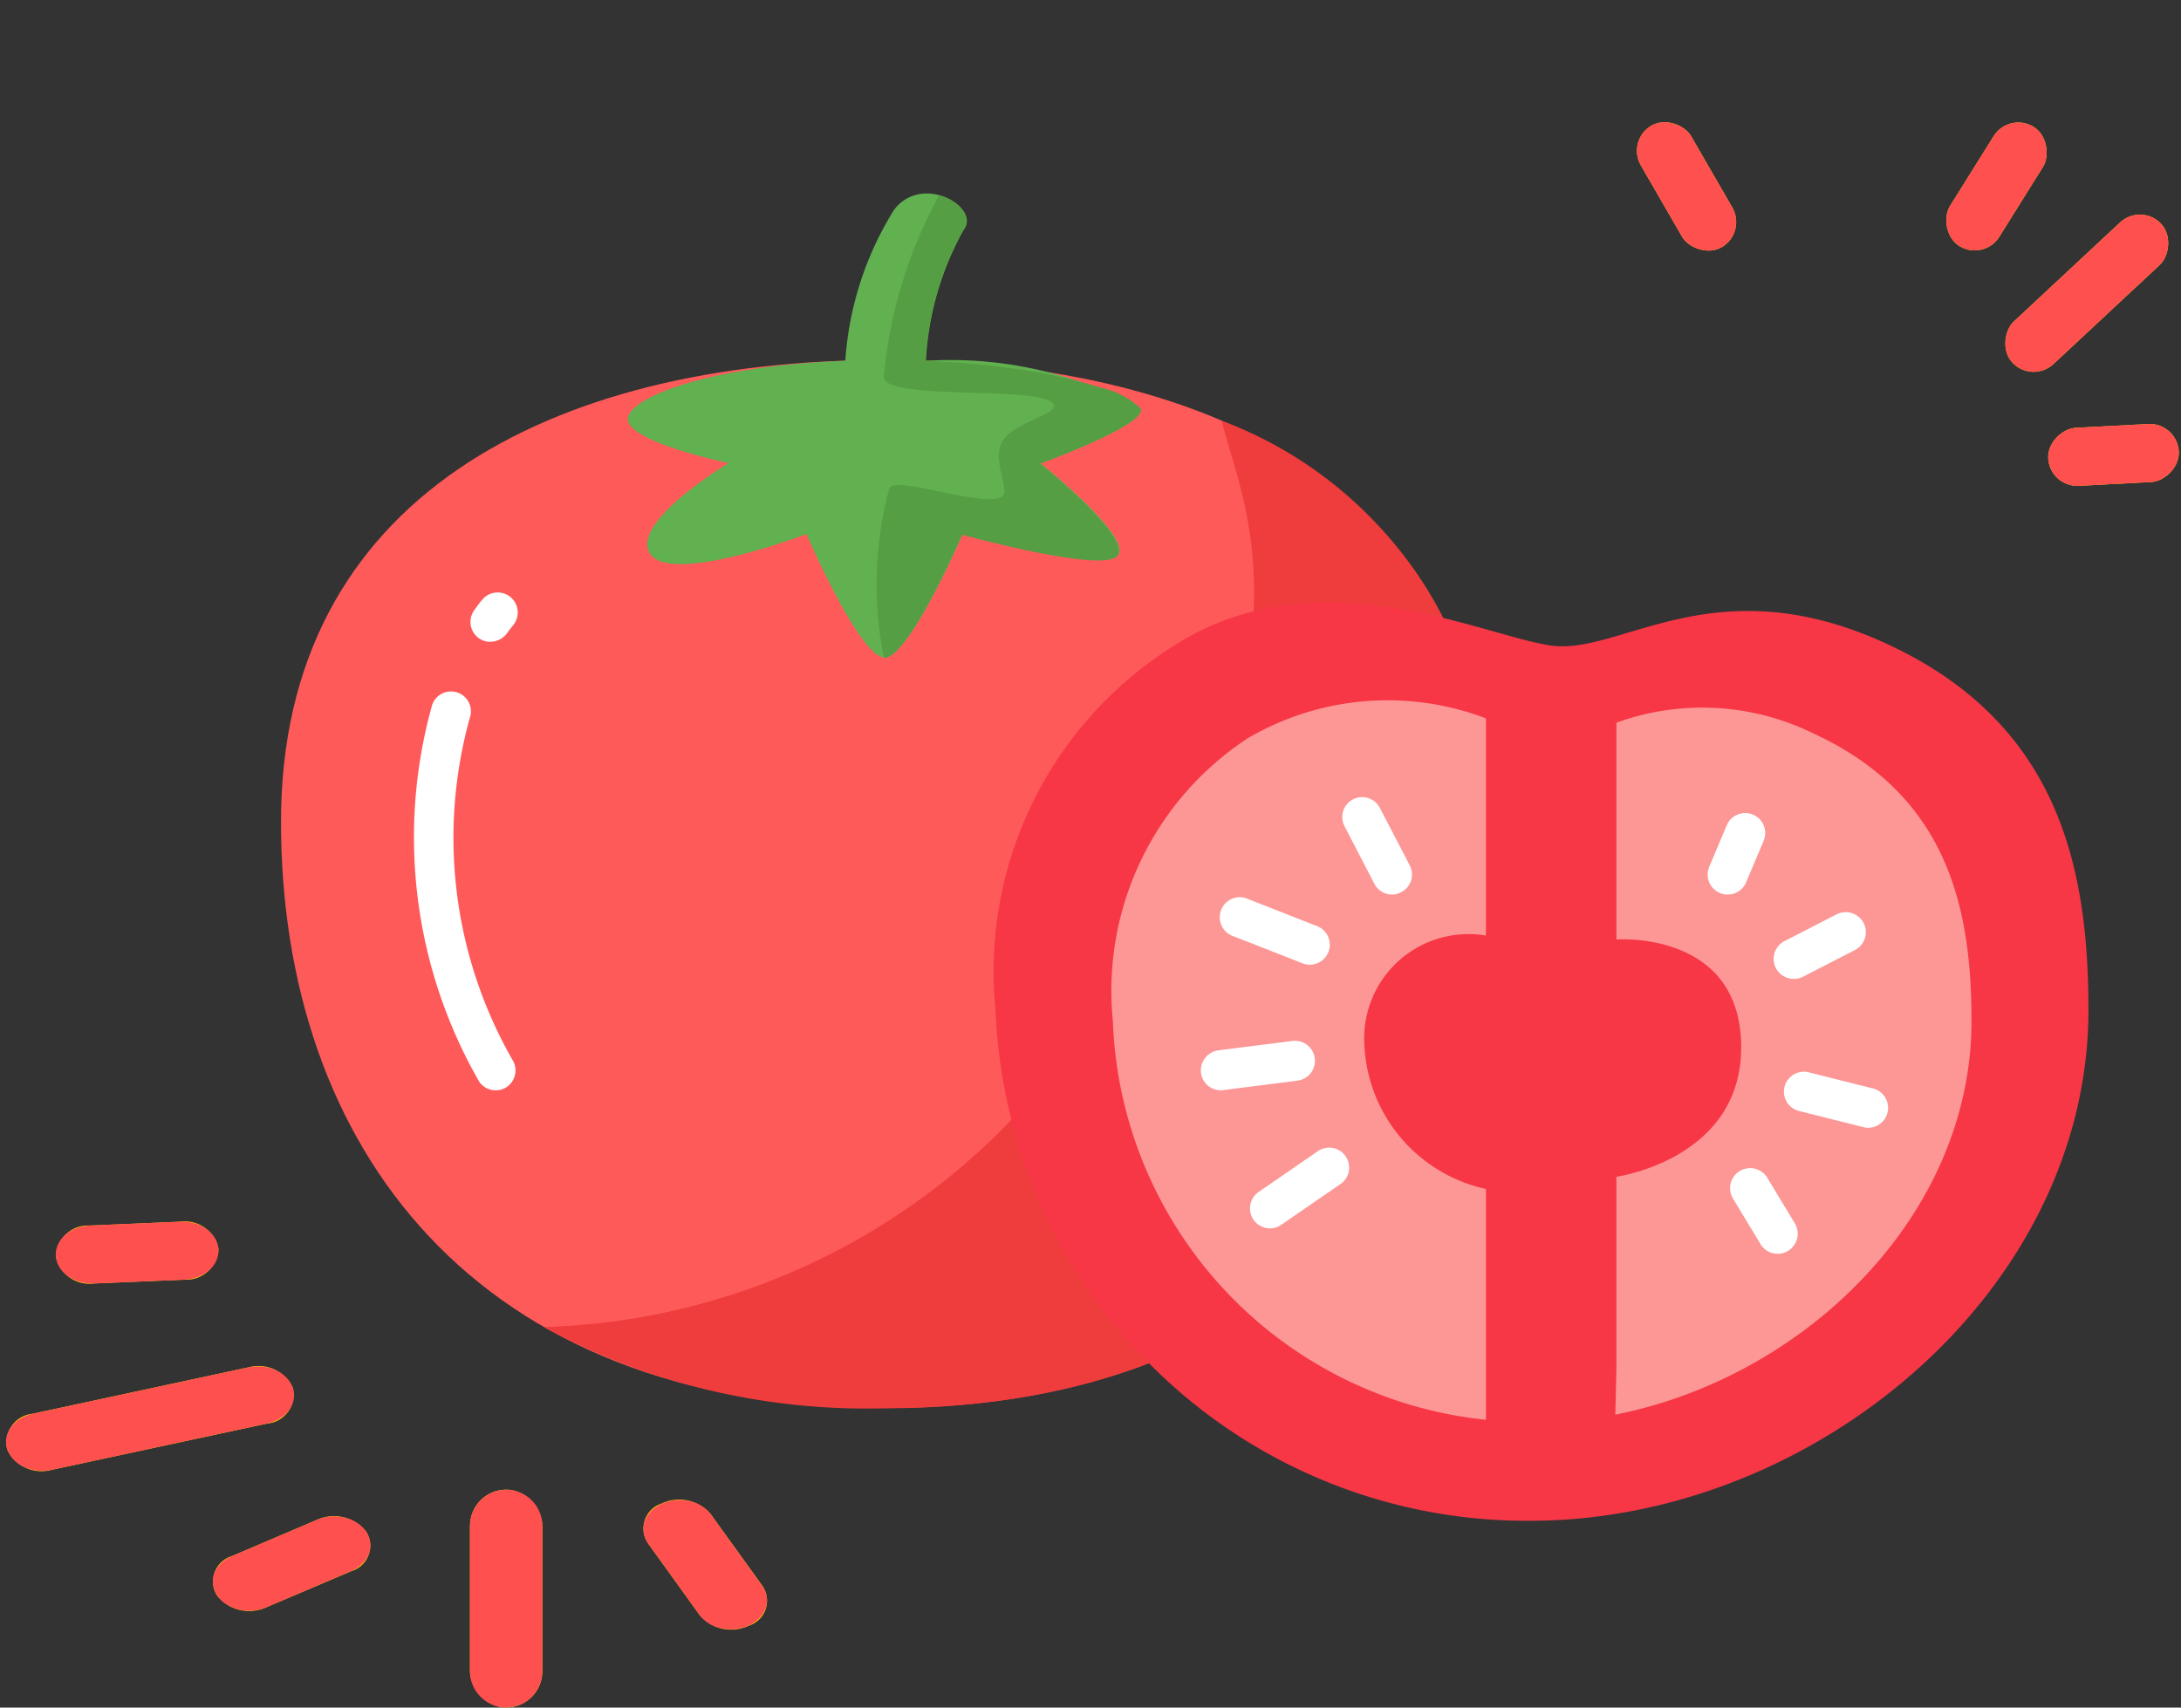 <svg xmlns="http://www.w3.org/2000/svg" xmlns:xlink="http://www.w3.org/1999/xlink" width="30.471" height="23.859" viewBox="0 0 30.471 23.859">
  <rect x="0" y="0" width="30.471" height="23.859" fill="#333333" stroke="none"/>
  <defs>
    <clipPath id="clip">
      <use xlink:href="#fill"/>
    </clipPath>
    <clipPath id="clip-2">
      <use xlink:href="#fill-2"/>
    </clipPath>
    <clipPath id="clip-3">
      <use xlink:href="#fill-3"/>
    </clipPath>
    <clipPath id="clip-4">
      <use xlink:href="#fill-4"/>
    </clipPath>
    <clipPath id="clip-5">
      <use xlink:href="#fill-5"/>
    </clipPath>
  </defs>
  <g id="组_1501" data-name="组 1501" transform="translate(-259.971 -215)">
    <g id="组_1495" data-name="组 1495" transform="translate(259.971 215)">
      <g id="组_1374" data-name="组 1374" transform="translate(22.721 0)">
        <g id="矩形_277" data-name="矩形 277" transform="translate(0 1.958) rotate(-30)" fill="#ffd101" stroke="#ff5050" stroke-width="1">
          <rect id="fill" width="0.812" height="1.962" rx="0.406" stroke="none"/>
          <path d="M0,0.5h0.812M0.5,0v1.962M0.812,1.462h-0.812M0.312,1.962v-1.962" fill="none" clip-path="url(#clip)"/>
        </g>
        <g id="矩形_278" data-name="矩形 278" transform="translate(3.308)" fill="#ffd101" stroke="#ff5050" stroke-width="1">
          <rect id="fill-2" height="3" stroke="none"/>
          <path d="M0,0.5h0M0.5,0v3M0,2.5h-0M-0.5,3v-3" fill="none" clip-path="url(#clip-2)"/>
        </g>
        <g id="矩形_279" data-name="矩形 279" transform="matrix(0.848, 0.53, -0.53, 0.848, 5.348, 1.558)" fill="#ffd101" stroke="#ff5050" stroke-width="1">
          <rect id="fill-3" width="0.812" height="1.962" rx="0.406" stroke="none"/>
          <path d="M0,0.5h0.812M0.5,0v1.962M0.812,1.462h-0.812M0.312,1.962v-1.962" fill="none" clip-path="url(#clip-3)"/>
        </g>
        <g id="矩形_280" data-name="矩形 280" transform="translate(7.196 2.831) rotate(47)" fill="#ffd101" stroke="#ff5050" stroke-width="1">
          <rect id="fill-4" width="0.812" height="2.842" rx="0.406" stroke="none"/>
          <path d="M0,0.5h0.812M0.5,0v2.842M0.812,2.342h-0.812M0.312,2.842v-2.842" fill="none" clip-path="url(#clip-4)"/>
        </g>
        <g id="矩形_281" data-name="矩形 281" transform="translate(7.698 5.903) rotate(87)" fill="#ffd101" stroke="#ff5050" stroke-width="1">
          <rect id="fill-5" width="0.812" height="1.827" rx="0.406" stroke="none"/>
          <path d="M0,0.5h0.812M0.5,0v1.827M0.812,1.327h-0.812M0.312,1.827v-1.827" fill="none" clip-path="url(#clip-5)"/>
        </g>
      </g>
      <g id="组_1375" data-name="组 1375" transform="translate(0 17.03)">
        <g id="路径_421" data-name="路径 421" transform="translate(10.845 5.464) rotate(150)" fill="#ffd101">
          <path d="M.44,0A.578.578,0,0,1,.963.476L1.086,1.7a.366.366,0,0,1-.438.388.578.578,0,0,1-.524-.474L0,.39A.366.366,0,0,1,.44,0Z" stroke="none"/>
          <path d="M 0.391 -3.337860107421875e-06 C 0.407 -3.337860107421875e-06 0.423 0.001 0.44 0.002 C 0.705 0.026 0.94 0.238 0.963 0.476 L 1.086 1.697 C 1.108 1.92 0.937 2.087 0.697 2.087 C 0.681 2.087 0.665 2.086 0.648 2.085 C 0.383 2.061 0.148 1.849 0.124 1.611 L 0.002 0.39 C -0.02 0.167 0.151 -3.337860107421875e-06 0.391 -3.337860107421875e-06 Z" stroke="none" fill="#ff5050"/>
        </g>
        <g id="矩形_278-2" data-name="矩形 278" transform="translate(6.566 3.784)" fill="#ffd101" stroke="#ff5050" stroke-width="1">
          <rect width="1.011" height="3.044" rx="0.506" stroke="none"/>
          <rect x="0.5" y="0.5" width="0.011" height="2.044" rx="0.006" fill="none"/>
        </g>
        <g id="路径_422" data-name="路径 422" transform="matrix(-0.469, -0.883, 0.883, -0.469, 3.304, 5.775)" fill="#ffd101">
          <path d="M.582,0A.37.37,0,0,1,.968.444l-.11,1.29a.573.573,0,0,1-.469.525A.37.37,0,0,1,0,1.817L.112.527A.573.573,0,0,1,.582,0Z" stroke="none"/>
          <path d="M 0.618 7.152557373046875e-07 C 0.836 7.152557373046875e-07 0.99 0.191 0.968 0.444 L 0.858 1.734 C 0.835 2.001 0.625 2.236 0.389 2.259 C 0.376 2.26 0.364 2.261 0.352 2.261 C 0.135 2.261 -0.02 2.07 0.002 1.817 L 0.112 0.527 C 0.135 0.26 0.345 0.025 0.582 0.002 C 0.594 0.001 0.606 7.152557373046875e-07 0.618 7.152557373046875e-07 Z" stroke="none" fill="#ff5050"/>
        </g>
        <g id="路径_423" data-name="路径 423" transform="matrix(-0.259, -0.966, 0.966, -0.259, 0.254, 3.793)" fill="#ffd101">
          <path d="M.592,0A.405.405,0,0,1,.98.475L.826,3.552a.528.528,0,0,1-.438.524A.405.405,0,0,1,0,3.6L.155.525A.528.528,0,0,1,.592,0Z" stroke="none"/>
          <path d="M 0.613 2.86102294921875e-06 C 0.831 2.86102294921875e-06 0.993 0.208 0.98 0.475 L 0.826 3.552 C 0.812 3.827 0.616 4.062 0.388 4.076 C 0.381 4.076 0.374 4.076 0.368 4.076 C 0.15 4.076 -0.013 3.869 0.001 3.602 L 0.155 0.525 C 0.168 0.249 0.364 0.014 0.592 0.001 C 0.599 0 0.606 2.86102294921875e-06 0.613 2.86102294921875e-06 Z" stroke="none" fill="#ff5050"/>
        </g>
        <g id="路径_424" data-name="路径 424" transform="translate(0.802 0.943) rotate(-93)" fill="#ffd101">
          <path d="M.424,0a.451.451,0,0,1,.4.5L.812,1.764A.477.477,0,0,1,.4,2.274a.451.451,0,0,1-.4-.5L.013.511A.477.477,0,0,1,.424,0Z" stroke="none"/>
          <path d="M 0.429 -1.668930053710938e-06 C 0.651 -1.668930053710938e-06 0.828 0.223 0.825 0.5 L 0.812 1.764 C 0.81 2.043 0.625 2.272 0.401 2.274 C 0.4 2.274 0.398 2.274 0.397 2.274 C 0.174 2.274 -0.003 2.052 3.159046173095703e-05 1.774 L 0.013 0.511 C 0.016 0.232 0.2 0.003 0.424 2.574920654296875e-05 C 0.426 7.62939453125e-06 0.427 -1.668930053710938e-06 0.429 -1.668930053710938e-06 Z" stroke="none" fill="#ff5050"/>
        </g>
      </g>
    </g>
    <g id="组_1494" data-name="组 1494" transform="translate(263.898 217.701)">
      <path id="路径_459" data-name="路径 459" d="M186.161,283.952c0-4.524-3.773-6.452-8.431-6.452s-8.431,1.929-8.431,6.452,2.7,8.192,8.431,8.192S186.161,288.479,186.161,283.952Z" transform="translate(-169.3 -275.171)" fill="#ff5a5a"/>
      <path id="路径_460" data-name="路径 460" d="M300.89,310.5a5.735,5.735,0,0,0-3.718-5.6c.273,1.188,1.485,3.209-1.733,8.217a9.434,9.434,0,0,1-7.739,4.446,9.447,9.447,0,0,0,4.763,1.135C298.192,318.695,300.89,315.03,300.89,310.5Z" transform="translate(-284.029 -301.722)" fill="#ef3c3c"/>
      <path id="路径_461" data-name="路径 461" d="M332.742,205.4a5.574,5.574,0,0,0-3-.664,4.2,4.2,0,0,1,.527-1.829c.245-.31-.571-.8-.971-.282a4.55,4.55,0,0,0-.682,2.111c-1.814.068-2.921.468-3.032.775-.121.338,1.4.654,1.4.654s-1.4.843-1.091,1.274,2.18-.282,2.18-.282.741,1.724,1.091,1.724,1.091-1.724,1.091-1.724,2.031.561,2.18.282-1.091-1.271-1.091-1.271S332.863,205.617,332.742,205.4Z" transform="translate(-320.733 -202.396)" fill="#61b150"/>
      <path id="路径_462" data-name="路径 462" d="M230.637,388.995a.278.278,0,0,1-.233-.124,6.854,6.854,0,0,1-.657-5.255.278.278,0,0,1,.536.146,6.253,6.253,0,0,0,.583,4.8.28.28,0,0,1-.077.388A.266.266,0,0,1,230.637,388.995Zm-.074-6.266a.282.282,0,0,1-.161-.05.279.279,0,0,1-.068-.388c.04-.056.078-.109.121-.158a.28.28,0,0,1,.431.357q-.047.056-.093.121A.291.291,0,0,1,230.562,382.728Z" transform="translate(-227.638 -376.462)" fill="#fff"/>
      <path id="路径_463" data-name="路径 463" d="M441.8,206.165a1.147,1.147,0,0,0-.546-.285,7.458,7.458,0,0,0-1.281-.276c-.347-.047-.741-.084-1.175-.1a4.2,4.2,0,0,1,.527-1.829c.14-.177-.062-.409-.338-.484a6.588,6.588,0,0,0-.769,2.521c-.053.372,2.285.115,2.375.412.04.133-.558.239-.716.5s.1.664,0,.766c-.2.2-1.556-.316-1.587-.093a5.205,5.205,0,0,0-.071,2.36c.347,0,1.091-1.724,1.091-1.724s2.031.561,2.18.282-1.088-1.274-1.088-1.274S441.926,206.385,441.8,206.165Z" transform="translate(-429.796 -203.163)" fill="#559e43"/>
      <path id="路径_464" data-name="路径 464" d="M506.567,392.52c0,3.944-3.854,7.138-7.8,7.138a7.426,7.426,0,0,1-7.469-7.138,5.364,5.364,0,0,1,2.4-5.029c2.025-1.38,4.387-.2,5.361-.062s2.279-1.132,4.682-.028S506.567,390.514,506.567,392.52Z" transform="translate(-481.316 -381.11)" fill="#f73746"/>
      <path id="路径_465" data-name="路径 465" d="M551.135,440.358v-2.67s1.77-.245,1.743-1.845-1.743-1.47-1.743-1.47v-3.029a3.519,3.519,0,0,1,2.744.146c1.888.868,2.217,2.443,2.217,4.022,0,2.71-2.319,4.973-4.976,5.5Zm-1.823-.074v-2.425a2.163,2.163,0,0,1-1.7-2.053,1.457,1.457,0,0,1,1.7-1.488v-3.035a3.865,3.865,0,0,0-3.324.276,4.219,4.219,0,0,0-1.888,3.953,5.812,5.812,0,0,0,5.212,5.572Z" transform="translate(-532.479 -423.947)" fill="#fc9795"/>
      <path id="路径_466" data-name="路径 466" d="M821.1,491.183l.245-.583" transform="translate(-800.89 -481.664)" fill="#f84323"/>
      <path id="路径_467" data-name="路径 467" d="M812.381,482.84a.272.272,0,0,1-.108-.022.279.279,0,0,1-.149-.366l.245-.58a.279.279,0,0,1,.515.217l-.245.58A.279.279,0,0,1,812.381,482.84Z" transform="translate(-792.171 -473.042)" fill="#fff"/>
      <path id="路径_468" data-name="路径 468" d="M850.7,535.675l.732-.375" transform="translate(-829.573 -524.978)" fill="#f84323"/>
      <path id="路径_469" data-name="路径 469" d="M842.076,527.23a.279.279,0,0,1-.127-.527l.729-.375a.279.279,0,1,1,.254.5l-.729.375A.284.284,0,0,1,842.076,527.23Z" transform="translate(-820.945 -516.254)" fill="#fff"/>
      <path id="路径_470" data-name="路径 470" d="M855.5,607.2l.9.226" transform="translate(-834.224 -594.649)" fill="#f84323"/>
      <path id="路径_471" data-name="路径 471" d="M847.674,598.981a.26.26,0,0,1-.068-.009l-.9-.226a.278.278,0,1,1,.136-.54l.9.226a.279.279,0,0,1-.068.549Z" transform="translate(-825.499 -585.924)" fill="#fff"/>
      <path id="路径_472" data-name="路径 472" d="M831.2,650.8l.384.636" transform="translate(-810.677 -636.897)" fill="#f84323"/>
      <path id="路径_473" data-name="路径 473" d="M822.856,642.889a.278.278,0,0,1-.239-.137l-.385-.636a.28.28,0,0,1,.481-.288l.384.636a.281.281,0,0,1-.242.425Z" transform="translate(-801.948 -628.071)" fill="#fff"/>
      <path id="路径_474" data-name="路径 474" d="M656.915,484.3l-.415-.8" transform="translate(-641.394 -474.784)" fill="#f84323"/>
      <path id="路径_475" data-name="路径 475" d="M648.17,475.837a.278.278,0,0,1-.248-.152l-.415-.8a.278.278,0,1,1,.493-.257l.416.8a.277.277,0,0,1-.118.375A.269.269,0,0,1,648.17,475.837Z" transform="translate(-632.648 -466.039)" fill="#fff"/>
      <path id="路径_476" data-name="路径 476" d="M602.955,529.275,602,528.9" transform="translate(-588.584 -518.777)" fill="#f84323"/>
      <path id="路径_477" data-name="路径 477" d="M594.221,520.821a.3.3,0,0,1-.1-.019l-.955-.375a.28.28,0,1,1,.2-.521l.955.375a.279.279,0,0,1-.1.54Z" transform="translate(-579.85 -510.043)" fill="#fff"/>
      <path id="路径_478" data-name="路径 478" d="M593.726,593.4l-1.026.13" transform="translate(-579.572 -581.277)" fill="#f84323"/>
      <path id="路径_479" data-name="路径 479" d="M584.011,585.024a.278.278,0,0,1-.276-.245.283.283,0,0,1,.242-.313l1.023-.13a.28.28,0,1,1,.071.555l-1.023.13A.141.141,0,0,1,584.011,585.024Z" transform="translate(-570.883 -572.491)" fill="#fff"/>
      <path id="路径_480" data-name="路径 480" d="M615.716,641.7l-.815.561" transform="translate(-601.084 -628.079)" fill="#f84323"/>
      <path id="路径_481" data-name="路径 481" d="M606.194,633.835a.279.279,0,0,1-.158-.509l.815-.561a.279.279,0,1,1,.316.459l-.815.561A.266.266,0,0,1,606.194,633.835Z" transform="translate(-592.378 -619.373)" fill="#fff"/>
    </g>
  </g>
</svg>
